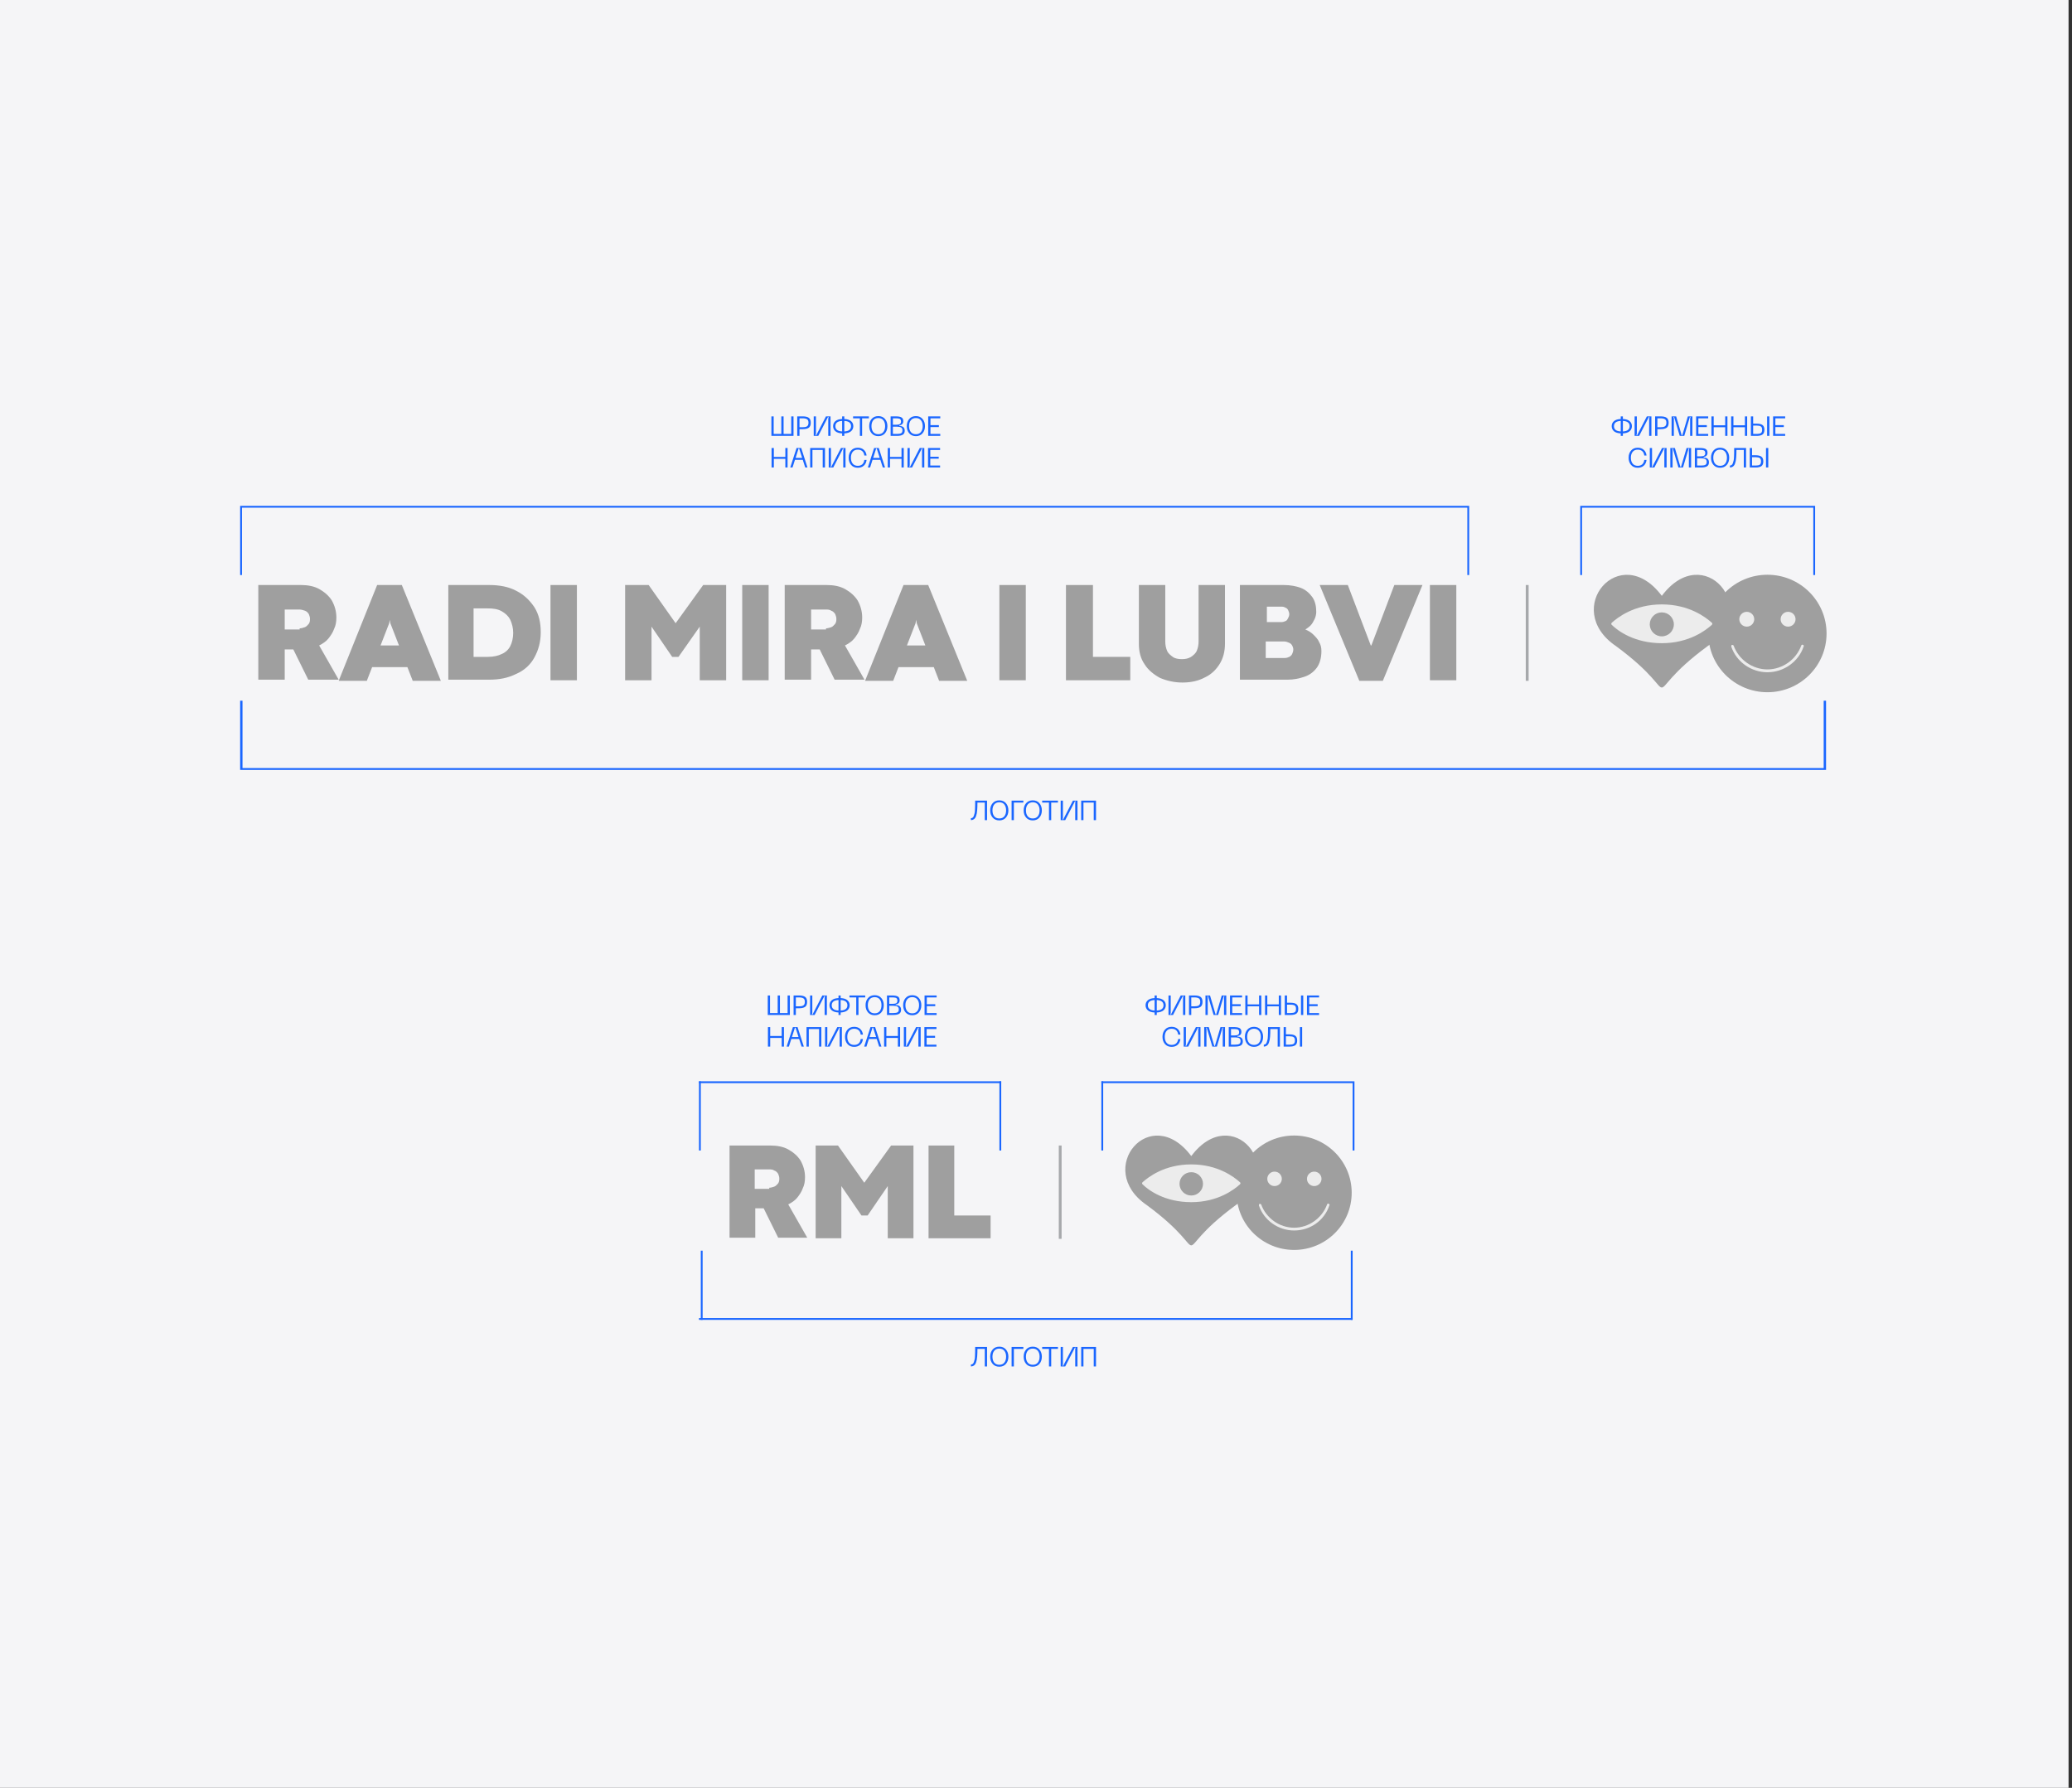 <svg width="590" height="509" viewBox="0 0 590 509" fill="none" xmlns="http://www.w3.org/2000/svg">
<rect x="0" y="0" width="590" height="509" fill="#333333" stroke="none"/>
<g clip-path="url(#clip0_1_626)">
<rect y="-11.896" width="589.021" height="532.828" fill="#F5F5F7"/>
<path d="M224.269 283.418H224.914V288.967H218.618V283.418H219.264V288.416H221.444V283.418H222.089V288.416H224.269V283.418ZM227.532 283.418C228.293 283.418 228.865 283.549 229.248 283.812C229.631 284.074 229.822 284.546 229.822 285.228C229.822 285.916 229.631 286.393 229.248 286.661C228.865 286.923 228.293 287.054 227.532 287.054H226.619V288.967H225.974V283.418H227.532ZM227.54 286.503C227.802 286.503 228.022 286.488 228.201 286.456C228.379 286.425 228.547 286.367 228.705 286.283C228.862 286.194 228.98 286.063 229.059 285.89C229.137 285.716 229.177 285.496 229.177 285.228C229.177 284.73 229.038 284.397 228.76 284.229C228.487 284.056 228.08 283.969 227.54 283.969H226.619V286.503H227.54ZM235.455 288.967H234.81V284.064L234.912 283.599H234.731L231.968 288.967H230.67V283.418H231.307V288.321L231.205 288.786H231.386L234.156 283.418H235.455V288.967ZM241.306 284.78C241.731 285.152 241.943 285.627 241.943 286.204C241.943 286.781 241.731 287.259 241.306 287.637C240.881 288.009 240.238 288.216 239.378 288.258V288.967H238.764V288.258C237.898 288.216 237.253 288.009 236.828 287.637C236.403 287.259 236.19 286.781 236.19 286.204C236.19 285.627 236.403 285.152 236.828 284.78C237.253 284.407 237.898 284.2 238.764 284.158V283.418H239.378V284.158C240.238 284.2 240.881 284.407 241.306 284.78ZM236.836 286.204C236.836 287.138 237.478 287.639 238.764 287.708V284.709C237.478 284.777 236.836 285.276 236.836 286.204ZM239.378 287.708C240.658 287.639 241.298 287.138 241.298 286.204C241.298 285.276 240.658 284.777 239.378 284.709V287.708ZM246.372 283.418V283.969H244.451V288.967H243.814V283.969H241.878V283.418H246.372ZM246.47 286.189C246.47 285.36 246.703 284.677 247.17 284.142C247.637 283.607 248.27 283.34 249.067 283.34C249.859 283.34 250.486 283.607 250.948 284.142C251.415 284.677 251.648 285.36 251.648 286.189C251.648 287.023 251.415 287.708 250.948 288.243C250.486 288.778 249.859 289.045 249.067 289.045C248.27 289.045 247.637 288.778 247.17 288.243C246.703 287.708 246.47 287.023 246.47 286.189ZM247.115 286.189C247.115 286.881 247.28 287.44 247.611 287.865C247.947 288.285 248.432 288.495 249.067 288.495C249.697 288.495 250.177 288.285 250.507 287.865C250.838 287.44 251.003 286.881 251.003 286.189C251.003 285.501 250.838 284.948 250.507 284.528C250.177 284.103 249.697 283.89 249.067 283.89C248.432 283.89 247.947 284.103 247.611 284.528C247.28 284.948 247.115 285.501 247.115 286.189ZM252.567 288.967V283.418H254.038C254.768 283.418 255.305 283.515 255.652 283.709C255.998 283.904 256.171 284.26 256.171 284.78C256.171 285.152 256.066 285.436 255.856 285.63C255.646 285.824 255.381 285.931 255.061 285.952V286.141C256.074 286.162 256.58 286.614 256.58 287.495C256.58 288.03 256.394 288.411 256.022 288.636C255.649 288.857 255.106 288.967 254.392 288.967H252.567ZM253.212 285.803H254.062C254.566 285.803 254.936 285.743 255.172 285.622C255.408 285.496 255.526 285.249 255.526 284.882C255.526 284.714 255.502 284.573 255.455 284.457C255.408 284.342 255.347 284.252 255.274 284.19C255.206 284.127 255.101 284.079 254.959 284.048C254.823 284.011 254.692 283.99 254.566 283.985C254.44 283.974 254.272 283.969 254.062 283.969H253.212V285.803ZM253.212 288.416H254.416C254.936 288.416 255.319 288.348 255.565 288.211C255.812 288.07 255.935 287.794 255.935 287.385C255.935 287.002 255.809 286.734 255.557 286.582C255.305 286.43 254.925 286.354 254.416 286.354H253.212V288.416ZM257.169 286.189C257.169 285.36 257.402 284.677 257.869 284.142C258.336 283.607 258.968 283.34 259.766 283.34C260.558 283.34 261.185 283.607 261.647 284.142C262.114 284.677 262.347 285.36 262.347 286.189C262.347 287.023 262.114 287.708 261.647 288.243C261.185 288.778 260.558 289.045 259.766 289.045C258.968 289.045 258.336 288.778 257.869 288.243C257.402 287.708 257.169 287.023 257.169 286.189ZM257.814 286.189C257.814 286.881 257.979 287.44 258.31 287.865C258.646 288.285 259.131 288.495 259.766 288.495C260.395 288.495 260.875 288.285 261.206 287.865C261.537 287.44 261.702 286.881 261.702 286.189C261.702 285.501 261.537 284.948 261.206 284.528C260.875 284.103 260.395 283.89 259.766 283.89C259.131 283.89 258.646 284.103 258.31 284.528C257.979 284.948 257.814 285.501 257.814 286.189ZM263.265 288.967V283.418H266.705V283.969H263.911V285.913H266.311V286.464H263.911V288.416H266.705V288.967H263.265ZM222.588 292.418H223.225V297.967H222.588V295.503H219.314V297.967H218.668V292.418H219.314V294.952H222.588V292.418ZM228.253 297.967L227.552 295.795H225.325L224.632 297.967H223.987L225.781 292.418H227.104L228.89 297.967H228.253ZM225.506 295.244H227.379L226.529 292.599H226.348L225.506 295.244ZM233.877 292.418V297.967H233.232V292.969H230.304V297.967H229.659V292.418H233.877ZM239.724 297.967H239.079V293.064L239.181 292.599H239L236.238 297.967H234.939V292.418H235.577V297.321L235.474 297.786H235.655L238.426 292.418H239.724V297.967ZM241.318 297.243C240.851 296.702 240.617 296.018 240.617 295.189C240.617 294.36 240.851 293.677 241.318 293.142C241.784 292.607 242.417 292.34 243.214 292.34C243.917 292.34 244.489 292.539 244.93 292.938C245.376 293.331 245.641 293.872 245.725 294.559H245.08C245.017 294.024 244.825 293.612 244.505 293.323C244.185 293.035 243.755 292.89 243.214 292.89C242.585 292.89 242.102 293.1 241.766 293.52C241.43 293.94 241.262 294.496 241.262 295.189C241.262 295.886 241.43 296.445 241.766 296.865C242.102 297.285 242.585 297.495 243.214 297.495C243.755 297.495 244.185 297.35 244.505 297.062C244.825 296.768 245.017 296.353 245.08 295.818H245.725C245.641 296.511 245.376 297.056 244.93 297.455C244.489 297.849 243.917 298.045 243.214 298.045C242.417 298.045 241.784 297.778 241.318 297.243ZM250.342 297.967L249.641 295.795H247.414L246.722 297.967H246.076L247.871 292.418H249.193L250.979 297.967H250.342ZM247.595 295.244H249.468L248.618 292.599H248.437L247.595 295.244ZM255.667 292.418H256.305V297.967H255.667V295.503H252.393V297.967H251.748V292.418H252.393V294.952H255.667V292.418ZM262.159 297.967H261.514V293.064L261.616 292.599H261.435L258.673 297.967H257.374V292.418H258.012V297.321L257.909 297.786H258.09L260.861 292.418H262.159V297.967ZM263.215 297.967V292.418H266.655V292.969H263.861V294.913H266.261V295.464H263.861V297.416H266.655V297.967H263.215Z" fill="#1A66FF"/>
<path d="M368.5 355.861C377.554 355.861 384.894 348.57 384.894 339.576C384.894 330.581 377.554 323.29 368.5 323.29C359.445 323.29 352.105 330.581 352.105 339.576C352.105 348.57 359.445 355.861 368.5 355.861Z" fill="#9F9F9F"/>
<path d="M368.5 350.327C364.044 350.327 359.905 347.481 358.473 343.212C358.473 343.054 358.473 342.895 358.632 342.737C358.791 342.737 358.95 342.737 359.109 342.895C360.542 346.848 364.362 349.536 368.5 349.536C372.639 349.536 376.459 346.848 377.891 342.895C377.891 342.737 378.209 342.579 378.369 342.737C378.528 342.737 378.687 343.054 378.528 343.212C377.095 347.481 373.116 350.327 368.5 350.327Z" fill="#ECECEC"/>
<path d="M362.929 337.678C364.071 337.678 364.998 336.758 364.998 335.623C364.998 334.488 364.071 333.567 362.929 333.567C361.786 333.567 360.859 334.488 360.859 335.623C360.859 336.758 361.786 337.678 362.929 337.678Z" fill="#ECECEC"/>
<path d="M374.229 337.678C375.372 337.678 376.299 336.758 376.299 335.623C376.299 334.488 375.372 333.567 374.229 333.567C373.087 333.567 372.16 334.488 372.16 335.623C372.16 336.758 373.087 337.678 374.229 337.678Z" fill="#ECECEC"/>
<path d="M339.214 329.14C350.833 313.645 367.068 332.777 351.947 343.054C331.096 358.391 347.331 358.391 326.48 343.054C311.519 332.777 327.595 313.645 339.214 329.14Z" fill="#9F9F9F"/>
<path d="M353.377 336.413C353.696 336.729 353.696 337.203 353.377 337.361C351.945 338.784 347.17 342.579 339.211 342.579C331.253 342.579 326.637 338.784 325.045 337.361C324.727 337.045 324.727 336.571 325.045 336.413C326.478 334.99 331.253 331.195 339.211 331.195C347.17 331.195 351.945 334.99 353.377 336.413Z" fill="#ECECEC"/>
<path d="M339.211 343.053C331.252 343.053 326.477 339.259 324.886 337.677C324.727 337.519 324.567 337.203 324.567 336.887C324.567 336.571 324.727 336.254 324.886 336.096C326.637 334.515 331.412 330.72 339.211 330.72C347.169 330.72 351.944 334.515 353.536 336.096C353.695 336.254 353.854 336.571 353.854 336.887C353.854 337.203 353.695 337.519 353.536 337.677C351.944 339.259 347.169 343.053 339.211 343.053ZM339.211 331.511C331.571 331.511 326.955 335.148 325.363 336.571C325.363 336.571 325.204 336.729 325.204 336.887C325.204 337.045 325.204 337.045 325.363 337.203C326.955 338.784 331.571 342.263 339.211 342.263C346.851 342.263 351.467 338.626 353.058 337.203C353.058 337.203 353.218 337.045 353.218 336.887C353.218 336.729 353.218 336.729 353.058 336.571C351.467 335.148 346.851 331.511 339.211 331.511Z" fill="#9F9F9F"/>
<path d="M339.213 340.366C341.059 340.366 342.555 338.88 342.555 337.046C342.555 335.212 341.059 333.726 339.213 333.726C337.367 333.726 335.87 335.212 335.87 337.046C335.87 338.88 337.367 340.366 339.213 340.366Z" fill="#9F9F9F"/>
<path d="M302.287 326.136H301.491V352.699H302.287V326.136Z" fill="#A6A8AB"/>
<path d="M207.581 326.136H219.359C221.27 326.136 223.02 326.452 224.453 327.243C225.885 328.034 227.159 329.14 227.955 330.405C228.75 331.828 229.228 333.409 229.228 335.149C229.228 336.255 229.069 337.362 228.591 338.311C228.273 339.26 227.636 340.208 227 340.999C226.363 341.789 225.408 342.422 224.453 342.896L229.865 352.383H221.588L217.449 344.003C217.29 344.003 216.972 344.003 216.813 344.003C216.654 344.003 216.335 344.003 216.176 344.003H215.062V352.383H207.74V326.136H207.581ZM219.041 338.153C219.519 338.153 219.996 337.995 220.474 337.837C220.951 337.678 221.27 337.204 221.588 336.888C221.906 336.414 221.906 335.939 221.906 335.465C221.906 334.991 221.747 334.674 221.588 334.2C221.27 333.726 220.951 333.409 220.474 333.251C219.996 332.935 219.519 332.935 219.041 332.935H214.903V338.469H219.041V338.153Z" fill="#9F9F9F"/>
<path d="M232.094 326.136H238.62L246.101 336.73L253.741 326.136H260.107V352.541H252.786V337.679L247.056 346.059H245.305L239.575 337.679V352.541H232.253V326.136H232.094Z" fill="#9F9F9F"/>
<path d="M264.403 326.136H271.725V346.058H282.071V352.541H264.403V326.136Z" fill="#9F9F9F"/>
<path d="M503.274 197.081C512.572 197.081 520.11 189.593 520.11 180.357C520.11 171.12 512.572 163.633 503.274 163.633C493.976 163.633 486.438 171.12 486.438 180.357C486.438 189.593 493.976 197.081 503.274 197.081Z" fill="#9F9F9F"/>
<path d="M503.275 191.398C498.698 191.398 494.449 188.475 492.978 184.091C492.978 183.929 492.977 183.767 493.141 183.604C493.304 183.604 493.468 183.604 493.631 183.767C495.102 187.826 499.025 190.586 503.275 190.586C507.525 190.586 511.448 187.826 512.919 183.767C512.919 183.604 513.246 183.442 513.409 183.604C513.573 183.604 513.736 183.929 513.573 184.091C512.102 188.475 507.852 191.398 503.275 191.398Z" fill="#ECECEC"/>
<path d="M497.391 178.408C498.564 178.408 499.515 177.463 499.515 176.297C499.515 175.132 498.564 174.187 497.391 174.187C496.217 174.187 495.266 175.132 495.266 176.297C495.266 177.463 496.217 178.408 497.391 178.408Z" fill="#ECECEC"/>
<path d="M509.157 178.408C510.331 178.408 511.282 177.463 511.282 176.297C511.282 175.132 510.331 174.187 509.157 174.187C507.984 174.187 507.032 175.132 507.032 176.297C507.032 177.463 507.984 178.408 509.157 178.408Z" fill="#ECECEC"/>
<path d="M473.199 169.641C485.131 153.728 501.803 173.375 486.275 183.929C464.862 199.679 481.535 199.679 460.122 183.929C444.594 173.375 461.266 153.728 473.199 169.641Z" fill="#9F9F9F"/>
<path d="M487.744 177.111C488.071 177.436 488.071 177.923 487.744 178.085C486.273 179.547 481.37 183.444 473.197 183.444C465.024 183.444 460.284 179.547 458.649 178.085C458.323 177.761 458.323 177.274 458.649 177.111C460.121 175.65 465.024 171.753 473.197 171.753C481.206 171.753 486.11 175.65 487.744 177.111Z" fill="#ECECEC"/>
<path d="M473.196 183.93C465.023 183.93 460.12 180.034 458.485 178.41C458.322 178.248 458.158 177.923 458.158 177.598C458.158 177.273 458.322 176.949 458.485 176.786C460.283 175.163 465.187 171.266 473.196 171.266C481.205 171.266 486.272 175.163 487.907 176.786C488.07 176.949 488.234 177.273 488.234 177.598C488.234 177.923 488.07 178.248 487.907 178.41C486.109 180.034 481.205 183.93 473.196 183.93ZM473.196 172.077C465.35 172.077 460.61 175.812 458.975 177.273C458.975 177.273 458.812 177.436 458.812 177.598C458.812 177.76 458.812 177.76 458.975 177.923C460.61 179.546 465.35 183.119 473.196 183.119C481.042 183.119 485.782 179.384 487.417 177.923C487.417 177.923 487.58 177.76 487.58 177.598C487.58 177.436 487.58 177.436 487.417 177.273C485.782 175.812 481.042 172.077 473.196 172.077Z" fill="#9F9F9F"/>
<path d="M473.197 181.169C475.093 181.169 476.63 179.643 476.63 177.759C476.63 175.876 475.093 174.35 473.197 174.35C471.301 174.35 469.765 175.876 469.765 177.759C469.765 179.643 471.301 181.169 473.197 181.169Z" fill="#9F9F9F"/>
<path d="M435.277 166.556H434.46V193.834H435.277V166.556Z" fill="#A6A8AB"/>
<path d="M73.391 166.556H85.65C87.611 166.556 89.409 166.88 90.88 167.692C92.351 168.504 93.659 169.641 94.476 170.94C95.293 172.401 95.784 174.025 95.784 175.811C95.784 176.947 95.62 178.084 95.13 179.058C94.803 180.032 94.149 181.007 93.496 181.818C92.842 182.63 91.861 183.28 90.88 183.767L96.438 193.509H87.775L83.525 184.903C83.361 184.903 83.034 184.903 82.871 184.903C82.707 184.903 82.381 184.903 82.217 184.903H81.073V193.509H73.554V166.556H73.391ZM85.323 178.896C85.813 178.896 86.303 178.733 86.794 178.571C87.284 178.409 87.611 177.922 87.938 177.597C88.265 177.11 88.265 176.623 88.265 176.135C88.265 175.648 88.102 175.324 87.938 174.837C87.611 174.349 87.284 174.025 86.794 173.862C86.303 173.7 85.813 173.538 85.323 173.538H81.073V179.221H85.323V178.896Z" fill="#9F9F9F"/>
<path d="M107.39 166.556H114.418L125.533 193.834H117.524L111.149 177.434L110.986 176.46L110.822 177.434L104.448 193.834H96.439L107.39 166.556ZM107.88 183.767H114.092L116.543 189.937H105.592L107.88 183.767Z" fill="#9F9F9F"/>
<path d="M127.658 166.556H139.263C142.206 166.556 144.821 167.043 146.946 168.179C149.234 169.316 150.869 170.94 152.176 172.888C153.484 174.999 153.974 177.272 153.974 180.032C153.974 182.793 153.321 185.066 152.176 187.177C151.032 189.287 149.234 190.911 146.946 191.885C144.657 193.022 142.206 193.509 139.263 193.509H127.658V166.556ZM138.937 187.014C140.571 187.014 141.879 186.69 142.859 186.202C144.004 185.715 144.821 184.903 145.311 183.929C145.802 182.955 146.129 181.656 146.129 180.195C146.129 178.733 145.802 177.597 145.311 176.46C144.821 175.486 144.004 174.674 142.859 174.025C141.715 173.375 140.408 173.213 138.773 173.213H134.85V187.014H138.937Z" fill="#9F9F9F"/>
<path d="M156.752 166.556H164.271V193.671H156.752V166.556Z" fill="#9F9F9F"/>
<path d="M178.001 166.556H184.703L192.385 177.434L200.231 166.556H206.769V193.671H199.25V178.409L193.202 187.014H191.404L185.52 178.409V193.671H178.001V166.556Z" fill="#9F9F9F"/>
<path d="M211.347 166.556H218.866V193.671H211.347V166.556Z" fill="#9F9F9F"/>
<path d="M223.278 166.556H235.374C237.335 166.556 239.133 166.88 240.605 167.692C242.076 168.504 243.383 169.641 244.201 170.94C245.018 172.401 245.508 174.025 245.508 175.811C245.508 176.947 245.345 178.084 244.854 179.058C244.527 180.032 243.874 181.007 243.22 181.818C242.566 182.63 241.585 183.28 240.605 183.767L246.162 193.509H237.662L233.413 184.903C233.249 184.903 232.922 184.903 232.759 184.903C232.595 184.903 232.268 184.903 232.105 184.903H230.961V193.509H223.442V166.556H223.278ZM235.211 178.896C235.701 178.896 236.191 178.733 236.682 178.571C237.172 178.409 237.499 177.922 237.826 177.597C238.153 177.11 238.153 176.623 238.153 176.135C238.153 175.648 237.989 175.324 237.826 174.837C237.499 174.349 237.172 174.025 236.682 173.862C236.191 173.538 235.701 173.538 235.211 173.538H230.961V179.221H235.211V178.896Z" fill="#9F9F9F"/>
<path d="M257.277 166.556H264.305L275.42 193.834H267.411L261.036 177.434L260.873 176.46L260.709 177.434L254.334 193.834H246.325L257.277 166.556ZM257.604 183.767H263.815L266.267 189.937H255.315L257.604 183.767Z" fill="#9F9F9F"/>
<path d="M284.573 166.556H292.092V193.671H284.573V166.556Z" fill="#9F9F9F"/>
<path d="M303.698 166.556H311.217V187.014H321.841V193.671H303.534V166.556H303.698Z" fill="#9F9F9F"/>
<path d="M336.716 194.321C334.427 194.321 332.302 193.834 330.341 193.022C328.543 192.048 326.908 190.749 325.928 189.125C324.783 187.501 324.293 185.553 324.293 183.28V166.556H331.812V182.63C331.812 183.605 331.975 184.416 332.302 185.228C332.629 186.04 333.283 186.527 333.937 187.014C334.591 187.501 335.571 187.664 336.552 187.664C337.533 187.664 338.35 187.501 339.167 187.014C339.821 186.527 340.475 186.04 340.802 185.228C341.129 184.416 341.292 183.605 341.292 182.63V166.556H348.811V183.28C348.811 185.391 348.321 187.339 347.34 188.963C346.359 190.586 344.888 192.048 343.09 192.86C341.292 193.834 339.167 194.321 336.716 194.321Z" fill="#9F9F9F"/>
<path d="M353.062 166.556H365.484C367.446 166.556 369.08 166.88 370.388 167.368C371.695 167.855 372.84 168.829 373.657 169.965C374.474 171.102 374.801 172.563 374.801 174.187C374.801 174.837 374.638 175.648 374.311 176.298C373.984 176.947 373.657 177.597 373.166 178.084C372.676 178.571 372.186 178.896 371.695 179.221C372.513 179.545 373.33 180.032 373.984 180.682C374.638 181.331 375.291 181.981 375.618 182.793C376.109 183.605 376.272 184.416 376.272 185.391C376.272 187.339 375.782 188.963 374.964 190.099C373.984 191.398 372.84 192.21 371.368 192.697C369.897 193.184 368.426 193.509 366.628 193.509H353.062V166.556ZM364.994 177.11C365.321 177.11 365.811 176.947 366.138 176.785C366.465 176.623 366.628 176.298 366.792 175.973C366.955 175.648 367.119 175.324 367.119 174.837C367.119 174.512 366.955 174.025 366.792 173.7C366.628 173.375 366.465 173.213 366.138 173.05C365.811 172.888 365.484 172.726 365.157 172.726H360.744V177.11H364.994ZM365.811 187.339C366.301 187.339 366.792 187.177 367.119 187.014C367.446 186.852 367.772 186.527 367.936 186.202C368.099 185.878 368.263 185.391 368.263 184.903C368.263 184.416 368.099 184.092 367.936 183.767C367.772 183.442 367.446 183.117 366.955 182.955C366.628 182.793 366.138 182.63 365.648 182.63H360.417V187.339H365.811Z" fill="#9F9F9F"/>
<path d="M375.782 166.556H383.791L390.33 183.767H390.493L397.031 166.556H405.041L393.762 193.834H387.061L375.782 166.556Z" fill="#9F9F9F"/>
<path d="M407.165 166.556H414.684V193.671H407.165V166.556Z" fill="#9F9F9F"/>
<path d="M418.345 144.017L68.899 144.017L68.381 144.017V163.718H68.899L68.899 144.535L417.826 144.535V163.718H418.345V144.017Z" fill="#1A66FF"/>
<path d="M519.964 219.195L69.05 219.195L68.381 219.195V199.494H69.05L69.05 218.677L519.295 218.677V199.494H519.964V219.195Z" fill="#1A66FF"/>
<path d="M225.306 118.546H225.952V124.095H219.655V118.546H220.301V123.544H222.481V118.546H223.126V123.544H225.306V118.546ZM228.569 118.546C229.33 118.546 229.902 118.677 230.285 118.94C230.668 119.202 230.859 119.674 230.859 120.356C230.859 121.044 230.668 121.521 230.285 121.789C229.902 122.051 229.33 122.182 228.569 122.182H227.656V124.095H227.011V118.546H228.569ZM228.577 121.631C228.839 121.631 229.06 121.616 229.238 121.584C229.416 121.553 229.584 121.495 229.742 121.411C229.899 121.322 230.017 121.191 230.096 121.017C230.175 120.844 230.214 120.624 230.214 120.356C230.214 119.858 230.075 119.525 229.797 119.357C229.524 119.184 229.117 119.097 228.577 119.097H227.656V121.631H228.577ZM236.492 124.095H235.847V119.192L235.949 118.727H235.768L233.005 124.095H231.707V118.546H232.344V123.449L232.242 123.914H232.423L235.193 118.546H236.492V124.095ZM242.343 119.908C242.768 120.28 242.98 120.755 242.98 121.332C242.98 121.909 242.768 122.387 242.343 122.765C241.918 123.137 241.275 123.344 240.415 123.386V124.095H239.801V123.386C238.935 123.344 238.29 123.137 237.865 122.765C237.44 122.387 237.227 121.909 237.227 121.332C237.227 120.755 237.44 120.28 237.865 119.908C238.29 119.535 238.935 119.328 239.801 119.286V118.546H240.415V119.286C241.275 119.328 241.918 119.535 242.343 119.908ZM237.873 121.332C237.873 122.266 238.515 122.767 239.801 122.835V119.837C238.515 119.905 237.873 120.404 237.873 121.332ZM240.415 122.835C241.695 122.767 242.335 122.266 242.335 121.332C242.335 120.404 241.695 119.905 240.415 119.837V122.835ZM247.409 118.546V119.097H245.488V124.095H244.851V119.097H242.915V118.546H247.409ZM247.507 121.317C247.507 120.488 247.74 119.805 248.207 119.27C248.674 118.735 249.307 118.467 250.104 118.467C250.896 118.467 251.523 118.735 251.985 119.27C252.452 119.805 252.686 120.488 252.686 121.317C252.686 122.151 252.452 122.835 251.985 123.371C251.523 123.906 250.896 124.173 250.104 124.173C249.307 124.173 248.674 123.906 248.207 123.371C247.74 122.835 247.507 122.151 247.507 121.317ZM248.152 121.317C248.152 122.009 248.318 122.568 248.648 122.993C248.984 123.413 249.469 123.623 250.104 123.623C250.734 123.623 251.214 123.413 251.544 122.993C251.875 122.568 252.04 122.009 252.04 121.317C252.04 120.629 251.875 120.076 251.544 119.656C251.214 119.231 250.734 119.018 250.104 119.018C249.469 119.018 248.984 119.231 248.648 119.656C248.318 120.076 248.152 120.629 248.152 121.317ZM253.604 124.095V118.546H255.075C255.805 118.546 256.343 118.643 256.689 118.837C257.035 119.031 257.208 119.388 257.208 119.908C257.208 120.28 257.103 120.564 256.893 120.758C256.684 120.952 256.419 121.059 256.099 121.08V121.269C257.111 121.29 257.618 121.742 257.618 122.623C257.618 123.158 257.431 123.539 257.059 123.764C256.686 123.985 256.143 124.095 255.43 124.095H253.604ZM254.249 120.931H255.099C255.603 120.931 255.973 120.871 256.209 120.75C256.445 120.624 256.563 120.377 256.563 120.01C256.563 119.842 256.539 119.7 256.492 119.585C256.445 119.47 256.385 119.38 256.311 119.317C256.243 119.254 256.138 119.207 255.996 119.176C255.86 119.139 255.729 119.118 255.603 119.113C255.477 119.102 255.309 119.097 255.099 119.097H254.249V120.931ZM254.249 123.544H255.453C255.973 123.544 256.356 123.476 256.602 123.339C256.849 123.198 256.972 122.922 256.972 122.513C256.972 122.13 256.846 121.862 256.594 121.71C256.343 121.558 255.962 121.482 255.453 121.482H254.249V123.544ZM258.206 121.317C258.206 120.488 258.439 119.805 258.906 119.27C259.373 118.735 260.005 118.467 260.803 118.467C261.595 118.467 262.222 118.735 262.684 119.27C263.151 119.805 263.384 120.488 263.384 121.317C263.384 122.151 263.151 122.835 262.684 123.371C262.222 123.906 261.595 124.173 260.803 124.173C260.005 124.173 259.373 123.906 258.906 123.371C258.439 122.835 258.206 122.151 258.206 121.317ZM258.851 121.317C258.851 122.009 259.016 122.568 259.347 122.993C259.683 123.413 260.168 123.623 260.803 123.623C261.432 123.623 261.913 123.413 262.243 122.993C262.574 122.568 262.739 122.009 262.739 121.317C262.739 120.629 262.574 120.076 262.243 119.656C261.913 119.231 261.432 119.018 260.803 119.018C260.168 119.018 259.683 119.231 259.347 119.656C259.016 120.076 258.851 120.629 258.851 121.317ZM264.302 124.095V118.546H267.742V119.097H264.948V121.041H267.348V121.592H264.948V123.544H267.742V124.095H264.302ZM223.625 127.546H224.262V133.095H223.625V130.631H220.351V133.095H219.705V127.546H220.351V130.08H223.625V127.546ZM229.29 133.095L228.589 130.923H226.362L225.67 133.095H225.024L226.819 127.546H228.141L229.927 133.095H229.29ZM226.543 130.372H228.416L227.566 127.727H227.385L226.543 130.372ZM234.914 127.546V133.095H234.269V128.097H231.341V133.095H230.696V127.546H234.914ZM240.762 133.095H240.116V128.192L240.218 127.727H240.037L237.275 133.095H235.976V127.546H236.614V132.449L236.512 132.914H236.693L239.463 127.546H240.762V133.095ZM242.355 132.371C241.888 131.83 241.654 131.146 241.654 130.317C241.654 129.488 241.888 128.805 242.355 128.27C242.822 127.735 243.454 127.467 244.251 127.467C244.954 127.467 245.526 127.667 245.967 128.066C246.413 128.459 246.678 129 246.762 129.687H246.117C246.054 129.152 245.862 128.74 245.542 128.451C245.222 128.163 244.792 128.018 244.251 128.018C243.622 128.018 243.139 128.228 242.803 128.648C242.467 129.068 242.3 129.624 242.3 130.317C242.3 131.014 242.467 131.573 242.803 131.993C243.139 132.413 243.622 132.623 244.251 132.623C244.792 132.623 245.222 132.478 245.542 132.19C245.862 131.896 246.054 131.481 246.117 130.946H246.762C246.678 131.639 246.413 132.184 245.967 132.583C245.526 132.977 244.954 133.173 244.251 133.173C243.454 133.173 242.822 132.906 242.355 132.371ZM251.379 133.095L250.679 130.923H248.451L247.759 133.095H247.113L248.908 127.546H250.23L252.016 133.095H251.379ZM248.632 130.372H250.505L249.655 127.727H249.474L248.632 130.372ZM256.705 127.546H257.342V133.095H256.705V130.631H253.43V133.095H252.785V127.546H253.43V130.08H256.705V127.546ZM263.196 133.095H262.551V128.192L262.653 127.727H262.472L259.71 133.095H258.411V127.546H259.049V132.449L258.947 132.914H259.128L261.898 127.546H263.196V133.095ZM264.252 133.095V127.546H267.692V128.097H264.898V130.041H267.298V130.592H264.898V132.544H267.692V133.095H264.252Z" fill="#1A66FF"/>
<path d="M281.06 227.943V233.491H280.415V228.494H278.321C278.321 228.94 278.316 229.315 278.306 229.619C278.3 229.923 278.282 230.267 278.251 230.65C278.224 231.028 278.185 231.343 278.132 231.594C278.085 231.846 278.014 232.103 277.92 232.366C277.831 232.623 277.721 232.827 277.589 232.98C277.464 233.127 277.303 233.25 277.109 233.35C276.92 233.444 276.705 233.491 276.464 233.491V232.94C276.658 232.94 276.826 232.888 276.968 232.783C277.115 232.673 277.23 232.489 277.314 232.232C277.403 231.97 277.474 231.723 277.526 231.492C277.579 231.261 277.613 230.918 277.629 230.461C277.65 230.005 277.663 229.637 277.668 229.359C277.673 229.076 277.676 228.651 277.676 228.084C277.676 228.021 277.676 227.974 277.676 227.943H281.06ZM281.957 230.713C281.957 229.884 282.191 229.202 282.658 228.667C283.125 228.132 283.757 227.864 284.554 227.864C285.347 227.864 285.974 228.132 286.435 228.667C286.902 229.202 287.136 229.884 287.136 230.713C287.136 231.547 286.902 232.232 286.435 232.767C285.974 233.302 285.347 233.57 284.554 233.57C283.757 233.57 283.125 233.302 282.658 232.767C282.191 232.232 281.957 231.547 281.957 230.713ZM282.603 230.713C282.603 231.406 282.768 231.964 283.098 232.389C283.434 232.809 283.92 233.019 284.554 233.019C285.184 233.019 285.664 232.809 285.995 232.389C286.325 231.964 286.49 231.406 286.49 230.713C286.49 230.026 286.325 229.472 285.995 229.052C285.664 228.627 285.184 228.415 284.554 228.415C283.92 228.415 283.434 228.627 283.098 229.052C282.768 229.472 282.603 230.026 282.603 230.713ZM288.054 233.491V227.943H291.399V228.494H288.699V233.491H288.054ZM291.488 230.713C291.488 229.884 291.721 229.202 292.188 228.667C292.655 228.132 293.287 227.864 294.085 227.864C294.877 227.864 295.504 228.132 295.966 228.667C296.433 229.202 296.666 229.884 296.666 230.713C296.666 231.547 296.433 232.232 295.966 232.767C295.504 233.302 294.877 233.57 294.085 233.57C293.287 233.57 292.655 233.302 292.188 232.767C291.721 232.232 291.488 231.547 291.488 230.713ZM292.133 230.713C292.133 231.406 292.298 231.964 292.629 232.389C292.965 232.809 293.45 233.019 294.085 233.019C294.714 233.019 295.195 232.809 295.525 232.389C295.856 231.964 296.021 231.406 296.021 230.713C296.021 230.026 295.856 229.472 295.525 229.052C295.195 228.627 294.714 228.415 294.085 228.415C293.45 228.415 292.965 228.627 292.629 229.052C292.298 229.472 292.133 230.026 292.133 230.713ZM301.25 227.943V228.494H299.33V233.491H298.693V228.494H296.756V227.943H301.25ZM306.812 233.491H306.167V228.588L306.269 228.124H306.088L303.326 233.491H302.027V227.943H302.664V232.846L302.562 233.31H302.743L305.514 227.943H306.812V233.491ZM312.087 227.943V233.491H311.441V228.494H308.513V233.491H307.868V227.943H312.087Z" fill="#1A66FF"/>
<path d="M281.06 383.482V389.03H280.415V384.033H278.321C278.321 384.479 278.316 384.854 278.306 385.158C278.3 385.462 278.282 385.806 278.251 386.189C278.224 386.567 278.185 386.882 278.132 387.134C278.085 387.385 278.014 387.642 277.92 387.905C277.831 388.162 277.721 388.367 277.589 388.519C277.464 388.666 277.303 388.789 277.109 388.889C276.92 388.983 276.705 389.03 276.464 389.03V388.479C276.658 388.479 276.826 388.427 276.968 388.322C277.115 388.212 277.23 388.028 277.314 387.771C277.403 387.509 277.474 387.262 277.526 387.031C277.579 386.8 277.613 386.457 277.629 386C277.65 385.544 277.663 385.176 277.668 384.898C277.673 384.615 277.676 384.19 277.676 383.623C277.676 383.56 277.676 383.513 277.676 383.482H281.06ZM281.957 386.252C281.957 385.423 282.191 384.741 282.658 384.206C283.125 383.671 283.757 383.403 284.554 383.403C285.347 383.403 285.974 383.671 286.435 384.206C286.902 384.741 287.136 385.423 287.136 386.252C287.136 387.086 286.902 387.771 286.435 388.306C285.974 388.841 285.347 389.109 284.554 389.109C283.757 389.109 283.125 388.841 282.658 388.306C282.191 387.771 281.957 387.086 281.957 386.252ZM282.603 386.252C282.603 386.945 282.768 387.503 283.098 387.928C283.434 388.348 283.92 388.558 284.554 388.558C285.184 388.558 285.664 388.348 285.995 387.928C286.325 387.503 286.49 386.945 286.49 386.252C286.49 385.565 286.325 385.011 285.995 384.591C285.664 384.166 285.184 383.954 284.554 383.954C283.92 383.954 283.434 384.166 283.098 384.591C282.768 385.011 282.603 385.565 282.603 386.252ZM288.054 389.03V383.482H291.399V384.033H288.699V389.03H288.054ZM291.488 386.252C291.488 385.423 291.721 384.741 292.188 384.206C292.655 383.671 293.287 383.403 294.085 383.403C294.877 383.403 295.504 383.671 295.966 384.206C296.433 384.741 296.666 385.423 296.666 386.252C296.666 387.086 296.433 387.771 295.966 388.306C295.504 388.841 294.877 389.109 294.085 389.109C293.287 389.109 292.655 388.841 292.188 388.306C291.721 387.771 291.488 387.086 291.488 386.252ZM292.133 386.252C292.133 386.945 292.298 387.503 292.629 387.928C292.965 388.348 293.45 388.558 294.085 388.558C294.714 388.558 295.195 388.348 295.525 387.928C295.856 387.503 296.021 386.945 296.021 386.252C296.021 385.565 295.856 385.011 295.525 384.591C295.195 384.166 294.714 383.954 294.085 383.954C293.45 383.954 292.965 384.166 292.629 384.591C292.298 385.011 292.133 385.565 292.133 386.252ZM301.25 383.482V384.033H299.33V389.03H298.693V384.033H296.756V383.482H301.25ZM306.812 389.03H306.167V384.127L306.269 383.663H306.088L303.326 389.03H302.027V383.482H302.664V388.385L302.562 388.849H302.743L305.514 383.482H306.812V389.03ZM312.087 383.482V389.03H311.441V384.033H308.513V389.03H307.868V383.482H312.087Z" fill="#1A66FF"/>
<path d="M464.046 119.908C464.471 120.28 464.683 120.755 464.683 121.332C464.683 121.909 464.471 122.387 464.046 122.765C463.621 123.137 462.978 123.344 462.117 123.386V124.095H461.504V123.386C460.638 123.344 459.993 123.137 459.568 122.765C459.143 122.387 458.93 121.909 458.93 121.332C458.93 120.755 459.143 120.28 459.568 119.908C459.993 119.535 460.638 119.328 461.504 119.286V118.546H462.117V119.286C462.978 119.328 463.621 119.535 464.046 119.908ZM459.575 121.332C459.575 122.266 460.218 122.767 461.504 122.835V119.837C460.218 119.905 459.575 120.404 459.575 121.332ZM462.117 122.835C463.398 122.767 464.038 122.266 464.038 121.332C464.038 120.404 463.398 119.905 462.117 119.837V122.835ZM470.238 124.095H469.593V119.192L469.695 118.727H469.514L466.752 124.095H465.453V118.546H466.091V123.449L465.989 123.914H466.17L468.94 118.546H470.238V124.095ZM472.853 118.546C473.613 118.546 474.185 118.677 474.568 118.94C474.951 119.202 475.143 119.674 475.143 120.356C475.143 121.044 474.951 121.521 474.568 121.789C474.185 122.051 473.613 122.182 472.853 122.182H471.94V124.095H471.294V118.546H472.853ZM472.861 121.631C473.123 121.631 473.343 121.616 473.522 121.584C473.7 121.553 473.868 121.495 474.025 121.411C474.183 121.322 474.301 121.191 474.38 121.017C474.458 120.844 474.498 120.624 474.498 120.356C474.498 119.858 474.359 119.525 474.08 119.357C473.808 119.184 473.401 119.097 472.861 119.097H471.94V121.631H472.861ZM475.983 124.095V118.546H477.281L478.855 123.914H479.036L480.618 118.546H481.909V124.095H481.264V119.192L481.374 118.727H481.185L479.595 124.095H478.297L476.707 118.727H476.526L476.628 119.192V124.095H475.983ZM482.969 124.095V118.546H486.408V119.097H483.615V121.041H486.015V121.592H483.615V123.544H486.408V124.095H482.969ZM491.246 118.546H491.884V124.095H491.246V121.631H487.972V124.095H487.327V118.546H487.972V121.08H491.246V118.546ZM496.865 118.546H497.502V124.095H496.865V121.631H493.591V124.095H492.945V118.546H493.591V121.08H496.865V118.546ZM499.209 118.546V120.616H500.248C500.962 120.616 501.499 120.745 501.861 121.002C502.229 121.259 502.412 121.713 502.412 122.363C502.412 123.009 502.229 123.46 501.861 123.717C501.499 123.969 500.962 124.095 500.248 124.095H498.564V118.546H499.209ZM503.184 118.546H503.829V124.095H503.184V118.546ZM499.209 123.544H500.248C500.783 123.544 501.169 123.465 501.405 123.308C501.646 123.15 501.767 122.835 501.767 122.363C501.767 121.886 501.646 121.568 501.405 121.411C501.169 121.248 500.783 121.167 500.248 121.167H499.209V123.544ZM504.889 124.095V118.546H508.329V119.097H505.535V121.041H507.935V121.592H505.535V123.544H508.329V124.095H504.889ZM464.445 132.371C463.979 131.83 463.745 131.146 463.745 130.317C463.745 129.488 463.979 128.805 464.445 128.27C464.912 127.735 465.545 127.467 466.342 127.467C467.045 127.467 467.617 127.667 468.058 128.066C468.504 128.459 468.769 129 468.853 129.687H468.208C468.145 129.152 467.953 128.74 467.633 128.451C467.313 128.163 466.883 128.018 466.342 128.018C465.713 128.018 465.23 128.228 464.894 128.648C464.558 129.068 464.39 129.624 464.39 130.317C464.39 131.014 464.558 131.573 464.894 131.993C465.23 132.413 465.713 132.623 466.342 132.623C466.883 132.623 467.313 132.478 467.633 132.19C467.953 131.896 468.145 131.481 468.208 130.946H468.853C468.769 131.639 468.504 132.184 468.058 132.583C467.617 132.977 467.045 133.173 466.342 133.173C465.545 133.173 464.912 132.906 464.445 132.371ZM474.566 133.095H473.92V128.192L474.023 127.727H473.842L471.079 133.095H469.78V127.546H470.418V132.449L470.316 132.914H470.497L473.267 127.546H474.566V133.095ZM475.622 133.095V127.546H476.92L478.494 132.914H478.675L480.257 127.546H481.548V133.095H480.902V128.192L481.013 127.727H480.824L479.234 133.095H477.935L476.346 127.727H476.165L476.267 128.192V133.095H475.622ZM482.608 133.095V127.546H484.08C484.809 127.546 485.347 127.643 485.693 127.837C486.039 128.031 486.213 128.388 486.213 128.908C486.213 129.28 486.108 129.564 485.898 129.758C485.688 129.952 485.423 130.059 485.103 130.08V130.269C486.115 130.29 486.622 130.742 486.622 131.623C486.622 132.158 486.436 132.539 486.063 132.764C485.69 132.985 485.147 133.095 484.434 133.095H482.608ZM483.253 129.931H484.103C484.607 129.931 484.977 129.871 485.213 129.75C485.449 129.624 485.567 129.377 485.567 129.01C485.567 128.842 485.544 128.7 485.496 128.585C485.449 128.47 485.389 128.38 485.315 128.317C485.247 128.254 485.142 128.207 485.001 128.176C484.864 128.139 484.733 128.118 484.607 128.113C484.481 128.102 484.313 128.097 484.103 128.097H483.253V129.931ZM483.253 132.544H484.457C484.977 132.544 485.36 132.476 485.607 132.339C485.853 132.198 485.976 131.922 485.976 131.513C485.976 131.13 485.851 130.862 485.599 130.71C485.347 130.558 484.966 130.482 484.457 130.482H483.253V132.544ZM487.21 130.317C487.21 129.488 487.443 128.805 487.91 128.27C488.377 127.735 489.01 127.467 489.807 127.467C490.599 127.467 491.226 127.735 491.688 128.27C492.155 128.805 492.389 129.488 492.389 130.317C492.389 131.151 492.155 131.835 491.688 132.371C491.226 132.906 490.599 133.173 489.807 133.173C489.01 133.173 488.377 132.906 487.91 132.371C487.443 131.835 487.21 131.151 487.21 130.317ZM487.855 130.317C487.855 131.009 488.021 131.568 488.351 131.993C488.687 132.413 489.172 132.623 489.807 132.623C490.437 132.623 490.917 132.413 491.247 131.993C491.578 131.568 491.743 131.009 491.743 130.317C491.743 129.629 491.578 129.076 491.247 128.656C490.917 128.231 490.437 128.018 489.807 128.018C489.172 128.018 488.687 128.231 488.351 128.656C488.021 129.076 487.855 129.629 487.855 130.317ZM497.188 127.546V133.095H496.543V128.097H494.45C494.45 128.543 494.444 128.918 494.434 129.223C494.429 129.527 494.41 129.871 494.379 130.254C494.352 130.631 494.313 130.946 494.261 131.198C494.213 131.45 494.143 131.707 494.048 131.969C493.959 132.226 493.849 132.431 493.718 132.583C493.592 132.73 493.432 132.853 493.238 132.953C493.049 133.048 492.834 133.095 492.592 133.095V132.544C492.786 132.544 492.954 132.491 493.096 132.386C493.243 132.276 493.358 132.093 493.442 131.835C493.531 131.573 493.602 131.327 493.655 131.096C493.707 130.865 493.741 130.521 493.757 130.065C493.778 129.608 493.791 129.241 493.796 128.963C493.802 128.679 493.804 128.254 493.804 127.688C493.804 127.625 493.804 127.578 493.804 127.546H497.188ZM498.894 127.546V129.616H499.933C500.646 129.616 501.184 129.745 501.546 130.002C501.914 130.259 502.097 130.713 502.097 131.363C502.097 132.009 501.914 132.46 501.546 132.717C501.184 132.969 500.646 133.095 499.933 133.095H498.249V127.546H498.894ZM502.868 127.546H503.514V133.095H502.868V127.546ZM498.894 132.544H499.933C500.468 132.544 500.854 132.465 501.09 132.308C501.331 132.15 501.452 131.835 501.452 131.363C501.452 130.886 501.331 130.568 501.09 130.411C500.854 130.248 500.468 130.167 499.933 130.167H498.894V132.544Z" fill="#1A66FF"/>
<path d="M331.318 284.78C331.743 285.152 331.956 285.627 331.956 286.204C331.956 286.781 331.743 287.259 331.318 287.637C330.893 288.009 330.25 288.216 329.39 288.258V288.967H328.776V288.258C327.91 288.216 327.265 288.009 326.84 287.637C326.415 287.259 326.202 286.781 326.202 286.204C326.202 285.627 326.415 285.152 326.84 284.78C327.265 284.407 327.91 284.2 328.776 284.158V283.418H329.39V284.158C330.25 284.2 330.893 284.407 331.318 284.78ZM326.848 286.204C326.848 287.138 327.491 287.639 328.776 287.708V284.709C327.491 284.777 326.848 285.276 326.848 286.204ZM329.39 287.708C330.67 287.639 331.31 287.138 331.31 286.204C331.31 285.276 330.67 284.777 329.39 284.709V287.708ZM337.511 288.967H336.866V284.064L336.968 283.599H336.787L334.024 288.967H332.726V283.418H333.363V288.321L333.261 288.786H333.442L336.212 283.418H337.511V288.967ZM340.125 283.418C340.886 283.418 341.458 283.549 341.841 283.812C342.224 284.074 342.415 284.546 342.415 285.228C342.415 285.916 342.224 286.393 341.841 286.661C341.458 286.923 340.886 287.054 340.125 287.054H339.212V288.967H338.567V283.418H340.125ZM340.133 286.503C340.395 286.503 340.616 286.488 340.794 286.456C340.973 286.425 341.14 286.367 341.298 286.283C341.455 286.194 341.573 286.063 341.652 285.89C341.731 285.716 341.77 285.496 341.77 285.228C341.77 284.73 341.631 284.397 341.353 284.229C341.08 284.056 340.673 283.969 340.133 283.969H339.212V286.503H340.133ZM343.255 288.967V283.418H344.554L346.128 288.786H346.309L347.891 283.418H349.182V288.967H348.536V284.064L348.646 283.599H348.457L346.868 288.967H345.569L343.979 283.599H343.798L343.901 284.064V288.967H343.255ZM350.242 288.967V283.418H353.681V283.969H350.887V285.913H353.287V286.464H350.887V288.416H353.681V288.967H350.242ZM358.519 283.418H359.156V288.967H358.519V286.503H355.245V288.967H354.6V283.418H355.245V285.952H358.519V283.418ZM364.137 283.418H364.775V288.967H364.137V286.503H360.863V288.967H360.218V283.418H360.863V285.952H364.137V283.418ZM366.482 283.418V285.488H367.52C368.234 285.488 368.772 285.617 369.134 285.874C369.501 286.131 369.685 286.585 369.685 287.235C369.685 287.881 369.501 288.332 369.134 288.589C368.772 288.841 368.234 288.967 367.52 288.967H365.836V283.418H366.482ZM370.456 283.418H371.101V288.967H370.456V283.418ZM366.482 288.416H367.52C368.056 288.416 368.441 288.337 368.677 288.18C368.919 288.022 369.039 287.708 369.039 287.235C369.039 286.758 368.919 286.44 368.677 286.283C368.441 286.12 368.056 286.039 367.52 286.039H366.482V288.416ZM372.162 288.967V283.418H375.601V283.969H372.807V285.913H375.207V286.464H372.807V288.416H375.601V288.967H372.162ZM331.718 297.243C331.251 296.702 331.018 296.018 331.018 295.189C331.018 294.36 331.251 293.677 331.718 293.142C332.185 292.607 332.817 292.34 333.615 292.34C334.318 292.34 334.89 292.539 335.33 292.938C335.776 293.331 336.041 293.872 336.125 294.559H335.48C335.417 294.024 335.225 293.612 334.905 293.323C334.585 293.035 334.155 292.89 333.615 292.89C332.985 292.89 332.502 293.1 332.167 293.52C331.831 293.94 331.663 294.496 331.663 295.189C331.663 295.886 331.831 296.445 332.167 296.865C332.502 297.285 332.985 297.495 333.615 297.495C334.155 297.495 334.585 297.35 334.905 297.062C335.225 296.768 335.417 296.353 335.48 295.818H336.125C336.041 296.511 335.776 297.056 335.33 297.455C334.89 297.849 334.318 298.045 333.615 298.045C332.817 298.045 332.185 297.778 331.718 297.243ZM341.838 297.967H341.193V293.064L341.295 292.599H341.114L338.352 297.967H337.053V292.418H337.69V297.321L337.588 297.786H337.769L340.539 292.418H341.838V297.967ZM342.894 297.967V292.418H344.193L345.767 297.786H345.948L347.53 292.418H348.82V297.967H348.175V293.064L348.285 292.599H348.096L346.506 297.967H345.208L343.618 292.599H343.437L343.539 293.064V297.967H342.894ZM349.88 297.967V292.418H351.352C352.081 292.418 352.619 292.515 352.966 292.709C353.312 292.904 353.485 293.26 353.485 293.78C353.485 294.152 353.38 294.436 353.17 294.63C352.96 294.824 352.695 294.931 352.375 294.952V295.141C353.388 295.162 353.894 295.614 353.894 296.495C353.894 297.03 353.708 297.411 353.335 297.636C352.963 297.857 352.42 297.967 351.706 297.967H349.88ZM350.526 294.803H351.376C351.879 294.803 352.249 294.743 352.485 294.622C352.722 294.496 352.84 294.249 352.84 293.882C352.84 293.714 352.816 293.573 352.769 293.457C352.722 293.342 352.661 293.252 352.588 293.19C352.52 293.127 352.415 293.079 352.273 293.048C352.137 293.011 352.005 292.99 351.879 292.985C351.754 292.974 351.586 292.969 351.376 292.969H350.526V294.803ZM350.526 297.416H351.73C352.249 297.416 352.632 297.348 352.879 297.211C353.126 297.07 353.249 296.794 353.249 296.385C353.249 296.002 353.123 295.734 352.871 295.582C352.619 295.43 352.239 295.354 351.73 295.354H350.526V297.416ZM354.482 295.189C354.482 294.36 354.716 293.677 355.183 293.142C355.65 292.607 356.282 292.34 357.08 292.34C357.872 292.34 358.499 292.607 358.961 293.142C359.428 293.677 359.661 294.36 359.661 295.189C359.661 296.023 359.428 296.708 358.961 297.243C358.499 297.778 357.872 298.045 357.08 298.045C356.282 298.045 355.65 297.778 355.183 297.243C354.716 296.708 354.482 296.023 354.482 295.189ZM355.128 295.189C355.128 295.881 355.293 296.44 355.624 296.865C355.959 297.285 356.445 297.495 357.08 297.495C357.709 297.495 358.189 297.285 358.52 296.865C358.85 296.44 359.016 295.881 359.016 295.189C359.016 294.501 358.85 293.948 358.52 293.528C358.189 293.103 357.709 292.89 357.08 292.89C356.445 292.89 355.959 293.103 355.624 293.528C355.293 293.948 355.128 294.501 355.128 295.189ZM364.461 292.418V297.967H363.816V292.969H361.722C361.722 293.415 361.717 293.79 361.706 294.095C361.701 294.399 361.683 294.743 361.651 295.126C361.625 295.503 361.586 295.818 361.533 296.07C361.486 296.322 361.415 296.579 361.321 296.841C361.231 297.098 361.121 297.303 360.99 297.455C360.864 297.602 360.704 297.725 360.51 297.825C360.321 297.92 360.106 297.967 359.865 297.967V297.416C360.059 297.416 360.227 297.363 360.368 297.258C360.515 297.148 360.631 296.965 360.715 296.708C360.804 296.445 360.875 296.199 360.927 295.968C360.98 295.737 361.014 295.393 361.029 294.937C361.05 294.48 361.064 294.113 361.069 293.835C361.074 293.552 361.077 293.127 361.077 292.56C361.077 292.497 361.077 292.45 361.077 292.418H364.461ZM366.166 292.418V294.488H367.205C367.919 294.488 368.457 294.617 368.819 294.874C369.186 295.131 369.37 295.585 369.37 296.235C369.37 296.881 369.186 297.332 368.819 297.589C368.457 297.841 367.919 297.967 367.205 297.967H365.521V292.418H366.166ZM370.141 292.418H370.786V297.967H370.141V292.418ZM366.166 297.416H367.205C367.741 297.416 368.126 297.337 368.362 297.18C368.604 297.022 368.724 296.708 368.724 296.235C368.724 295.758 368.604 295.44 368.362 295.283C368.126 295.12 367.741 295.039 367.205 295.039H366.166V297.416Z" fill="#1A66FF"/>
<path fill-rule="evenodd" clip-rule="evenodd" d="M449.971 163.719V144.018H449.972H450.489H516.335H516.854V163.719H516.335V144.536H450.489L450.489 163.719H449.971Z" fill="#1A66FF"/>
<line x1="199.293" y1="307.854" x2="199.293" y2="327.555" stroke="#1A66FF" stroke-width="0.518"/>
<line x1="284.839" y1="307.854" x2="284.839" y2="327.555" stroke="#1A66FF" stroke-width="0.518"/>
<line x1="199.034" y1="308.112" x2="285.099" y2="308.112" stroke="#1A66FF" stroke-width="0.518"/>
<line x1="384.902" y1="375.771" x2="384.902" y2="356.07" stroke="#1A66FF" stroke-width="0.518"/>
<line x1="199.812" y1="375.771" x2="199.812" y2="356.07" stroke="#1A66FF" stroke-width="0.518"/>
<line x1="385.161" y1="375.512" x2="199.032" y2="375.512" stroke="#1A66FF" stroke-width="0.518"/>
<line x1="313.873" y1="307.854" x2="313.874" y2="327.555" stroke="#1A66FF" stroke-width="0.518"/>
<line x1="385.42" y1="307.854" x2="385.42" y2="327.555" stroke="#1A66FF" stroke-width="0.518"/>
<line x1="313.614" y1="308.112" x2="385.162" y2="308.112" stroke="#1A66FF" stroke-width="0.518"/>
</g>
<defs>
<clipPath id="clip0_1_626">
<rect width="590" height="509" fill="white"/>
</clipPath>
</defs>
</svg>
